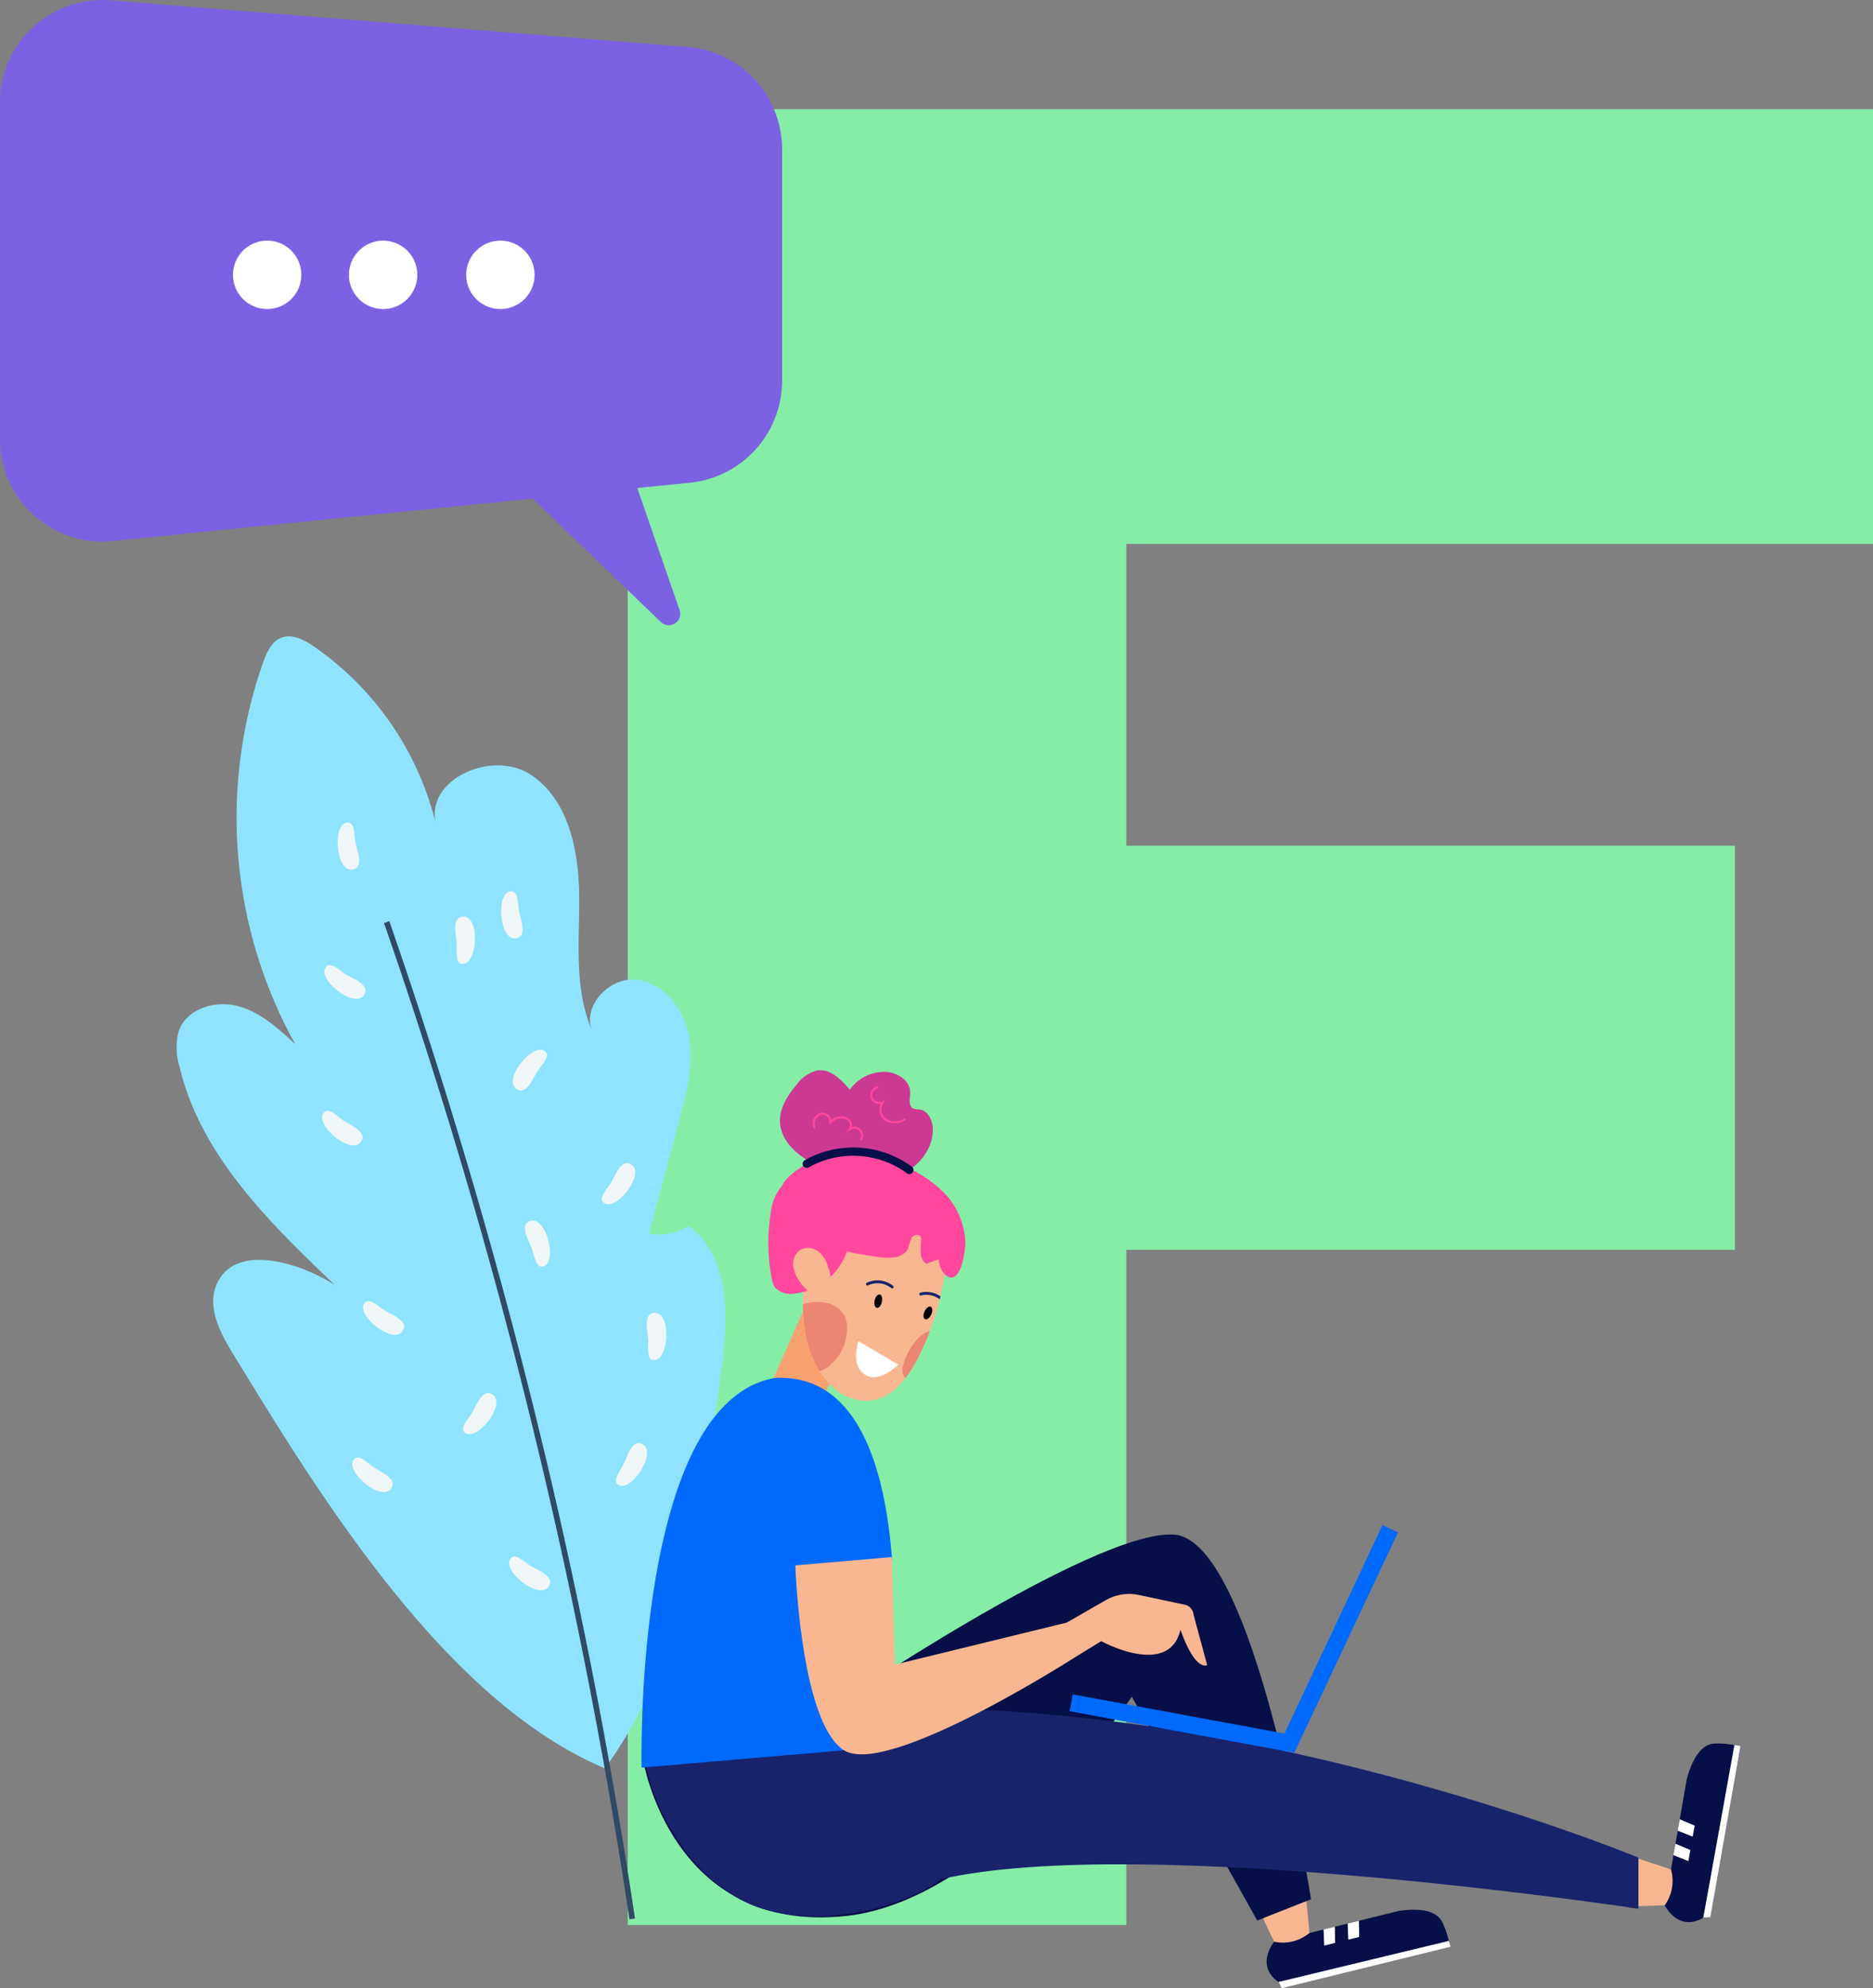 <svg xmlns="http://www.w3.org/2000/svg" xmlns:xlink="http://www.w3.org/1999/xlink" width="228.229" height="242.224" viewBox="0 0 228.229 242.224"><rect x="0" y="0" width="228.229" height="242.224" fill="#808080" stroke="none"/><defs><style>.a,.e,.p,.t,.u{fill:none;}.b{fill:#86eda7;}.c{fill:#8fe3ff;}.d{fill:#f0f6f7;}.e{stroke:#304965;stroke-width:0.683px;}.e,.u{stroke-miterlimit:10;}.f{fill:#7c62e3;}.g{fill:#fff;}.h{fill:#060f47;}.i{fill:#f8b791;}.j{fill:#18236b;}.k{fill:#006aff;}.l{fill:#f8a270;}.m{clip-path:url(#a);}.n{fill:url(#b);}.o{fill:#01010a;}.p{stroke:#18236b;stroke-width:0.351px;}.p,.t,.u{stroke-linecap:round;}.p,.t{stroke-linejoin:round;}.q{fill:#eb8574;}.r{fill:#cb3993;}.s{fill:#ff479d;}.t{stroke:#060f47;}.u{stroke:#ff479d;stroke-width:0.25px;}</style><clipPath id="a"><path class="a" d="M-466.133,453.794c-1.064,4.948-1.714,10.336.493,14.892a9.13,9.13,0,0,0,2.732,3.441,5.783,5.783,0,0,0,4.175,1.144c2.656-.391,4.477-2.857,5.686-5.255a33.321,33.321,0,0,0,2.95-8.609,11.935,11.935,0,0,0,.1-5.176c-.856-3.4-4.094-6.077-6.853-8-2.4-1.671-4.706-1.772-6.6.665A16.674,16.674,0,0,0-466.133,453.794Z" transform="translate(467.114 -445.017)"/></clipPath><linearGradient id="b" x1="-794.152" y1="-134.554" x2="-794.199" y2="-132.611" gradientUnits="objectBoundingBox"><stop offset="0" stop-color="#fff" stop-opacity="0"/><stop offset="0.795" stop-color="#f8b791"/></linearGradient></defs><g transform="translate(0)"><path class="b" d="M-479.505,591.31V370.089h151.74v52.969h-90.981v36.766h74.155v49.231h-74.155V591.31Z" transform="translate(555.994 -356.79)"/><g transform="translate(21.507 77.527)"><path class="c" d="M-504.648,494.608c-1.519-2.489-3.037-5.491-1.926-8.187,2.1-5.1,9.761-2.974,14.43-.033-8.035-7.635-16.451-15.917-18.946-26.716a7.539,7.539,0,0,1-.045-4.256c.968-2.666,4.4-3.722,7.144-3.006s4.943,2.713,7.022,4.642a56.936,56.936,0,0,1-3.884-46.55c.431-1.2,1.023-2.506,2.213-2.963,1.307-.5,2.739.248,3.9,1.037A36.824,36.824,0,0,1-479.856,430.1c-1.149-5.441,7.036-8.939,11.65-5.836s5.818,9.348,5.849,14.909-.649,11.4,1.674,16.456c-1.5-3.052,1.964-6.817,5.339-6.421s5.82,3.684,6.388,7.036-.317,6.76-1.194,10.043q-1.85,6.929-3.7,13.857a6.639,6.639,0,0,0,4.8-.92c5.186,3.717,4.861,11.392,3.994,17.713-2.222,16.191-4.244,34.928-14.174,48.342C-478.7,537.129-494.1,511.884-504.648,494.608Z" transform="translate(511.426 -407.379)"/><g transform="translate(17.749 22.687)"><path class="d" d="M-491.564,430.109c-.134-1.17-.486-2.949.911-2.9,2.05.071,1.617,6.238-.369,5.724-.8-.208-.377-2.012-.543-2.823" transform="translate(507.924 -415.742)"/><path class="d" d="M-478.021,458.132c-.134-1.169-.486-2.949.911-2.9,2.051.071,1.617,6.239-.369,5.722-.8-.208-.375-2.012-.542-2.821" transform="translate(517.708 -395.498)"/><path class="d" d="M-480.056,446.727c.555-1.039,1.278-2.7,2.4-1.867,1.645,1.226-2.222,6.051-3.56,4.5-.541-.629.835-1.869,1.161-2.63" transform="translate(515.41 -403.153)"/><path class="d" d="M-489.881,462.992c.555-1.039,1.278-2.7,2.4-1.867,1.645,1.226-2.222,6.051-3.56,4.5-.541-.627.835-1.867,1.159-2.628" transform="translate(508.314 -391.404)"/><path class="d" d="M-498.21,442.317c1.013.6,2.644,1.393,1.762,2.479-1.294,1.591-5.949-2.479-4.339-3.75.649-.513,1.831.915,2.577,1.271" transform="translate(501.121 -405.824)"/><path class="d" d="M-496.077,466.839c1.014.6,2.646,1.392,1.762,2.477-1.293,1.591-5.949-2.479-4.339-3.75.649-.512,1.831.915,2.577,1.273" transform="translate(502.662 -388.111)"/><path class="d" d="M-497.772,423.285c.288,1.142.87,2.859-.524,2.994-2.041.2-2.418-5.973-.382-5.72.82.1.635,1.945.906,2.727" transform="translate(501.91 -420.551)"/><path class="d" d="M-484.809,439.54c-.58,1.025-1.344,2.67-2.444,1.809-1.616-1.264,2.367-6,3.667-4.409.525.641-.88,1.848-1.223,2.6" transform="translate(510.866 -408.944)"/><path class="d" d="M-486.207,428.145c.288,1.142.87,2.861-.522,3-2.043.2-2.42-5.973-.384-5.722.822.1.635,1.945.906,2.726" transform="translate(510.266 -417.04)"/><path class="d" d="M-495.3,455.695c1.033.563,2.692,1.3,1.848,2.413-1.237,1.636-6.034-2.265-4.47-3.593.632-.536,1.862.849,2.622,1.18" transform="translate(503.209 -396.103)"/><path class="d" d="M-498.033,431.932c1.033.563,2.692,1.3,1.848,2.413-1.237,1.636-6.034-2.265-4.47-3.593.632-.536,1.862.849,2.621,1.18" transform="translate(501.234 -413.269)"/><path class="d" d="M-484.964,473.768c1.033.563,2.69,1.3,1.848,2.413-1.238,1.636-6.034-2.265-4.47-3.593.63-.536,1.862.849,2.621,1.18" transform="translate(510.675 -383.047)"/><path class="d" d="M-479.259,466.684c.461-1.083,1.037-2.8,2.227-2.069,1.746,1.078-1.686,6.221-3.154,4.788-.594-.577.668-1.934.927-2.72" transform="translate(516.131 -388.846)"/><path class="d" d="M-486.076,451.775c-.47-1.078-1.328-2.677.022-3.04,1.981-.532,3.372,5.491,1.323,5.581-.827.034-.949-1.814-1.345-2.541" transform="translate(511.482 -400.214)"/></g><path class="e" d="M-496.558,427.591A677.168,677.168,0,0,1-466.635,549.03" transform="translate(522.167 -392.777)"/></g><g transform="translate(0)"><path class="f" d="M-510.17,428.277l70.322-7.1a12.488,12.488,0,0,0,11.233-12.425V380.541A12.488,12.488,0,0,0-440.1,368.093l-70.324-5.684a12.488,12.488,0,0,0-13.493,12.449v40.993A12.488,12.488,0,0,0-510.17,428.277Z" transform="translate(523.913 -362.368)"/><path class="f" d="M-472.173,395.136l6.442,18.583a1.392,1.392,0,0,1-2.28,1.457l-21.809-21Z" transform="translate(548.541 -339.391)"/><g transform="translate(28.385 29.319)"><path class="g" d="M-499.1,383.555a4.166,4.166,0,0,1-4.165,4.165,4.166,4.166,0,0,1-4.165-4.165,4.166,4.166,0,0,1,4.165-4.165A4.166,4.166,0,0,1-499.1,383.555Z" transform="translate(507.433 -379.39)"/><path class="g" d="M-490.9,383.555a4.165,4.165,0,0,1-4.165,4.165,4.164,4.164,0,0,1-4.163-4.165,4.164,4.164,0,0,1,4.163-4.165A4.165,4.165,0,0,1-490.9,383.555Z" transform="translate(513.363 -379.39)"/><path class="g" d="M-482.6,383.555a4.166,4.166,0,0,1-4.165,4.165,4.166,4.166,0,0,1-4.165-4.165,4.166,4.166,0,0,1,4.165-4.165A4.166,4.166,0,0,1-482.6,383.555Z" transform="translate(519.355 -379.39)"/></g></g><g transform="translate(78.166 130.39)"><g transform="translate(0.204 56.553)"><g transform="translate(74.602 43.306)"><path class="h" d="M-433.386,501.342l15.211-3.755c2.072-.286,4.471-.265,5.279,1.393a10.485,10.485,0,0,1,.789,2.263c-.382.765-20.734,5.005-20.734,5.005l-.105-.052C-435.717,504.151-433.386,501.342-433.386,501.342Z" transform="translate(435.676 -495.035)"/><path class="g" d="M-412.72,499.652l-20.734,5,.377.762,20.564-5.052Z" transform="translate(436.289 -493.443)"/><g transform="translate(8.307 4.483)"><path class="g" d="M-430.277,498.977l1.372-.327.032,1.97-1.329.326Z" transform="translate(430.277 -498.65)"/></g><g transform="translate(11.244 3.761)"><path class="g" d="M-428.572,498.558l1.372-.327.032,1.97-1.329.326Z" transform="translate(428.572 -498.231)"/></g><path class="i" d="M-435.1,497.542l2.289,4.812h0a5.077,5.077,0,0,0,4.1-.906l.2-.158-.51-5.243Z" transform="translate(435.1 -496.047)"/></g><path class="h" d="M-478.413,498.4s3.445,21.244,24.708,18.986c17.923-1.9,34.841-26.714,34.841-26.714l15.279,27.266,6.549-2.591s-6.8-43.894-16.742-44.433-42.307,21.557-42.307,21.557Z" transform="translate(478.413 -470.904)"/><g transform="translate(0.15 21.212)"><g transform="translate(119.002 4.257)"><path class="h" d="M-406.143,505.4l2.7-15.434c.574-2.01,1.559-4.2,3.4-4.27a10.53,10.53,0,0,1,2.391.191c.544.658-3.781,20.993-3.781,20.993l-.09.076C-404.512,508.666-406.143,505.4-406.143,505.4Z" transform="translate(411.469 -485.691)"/><path class="g" d="M-399.628,485.806l-3.78,20.992.849-.038,3.668-20.855Z" transform="translate(413.444 -485.609)"/><g transform="translate(6.383 12.211)"><path class="g" d="M-405.529,494.169l.254-1.388,1.815.765-.237,1.348Z" transform="translate(405.529 -492.781)"/></g><g transform="translate(6.906 9.232)"><path class="g" d="M-405.225,492.439l.254-1.388,1.815.765-.237,1.347Z" transform="translate(405.225 -491.051)"/></g><path class="i" d="M-409.235,499.814l5.326-.155h0a5.079,5.079,0,0,0,.827-4.12l-.062-.252-5.005-1.647Z" transform="translate(409.235 -479.949)"/></g><path class="j" d="M-478.045,487.638c-1.256.374,1.566,13.381,11.339,18.8,7.067,3.92,18.516,1.865,24.544-2.441,24.53-5.6,84.961,3.612,84.961,3.612V501.38S-426.949,472.424-478.045,487.638Z" transform="translate(478.326 -483.219)"/></g></g><path class="k" d="M-410.123,470.247l-11.946,25.389-25.793-4.778-.38,2.054,27.377,5.071,12.63-26.847Z" transform="translate(500.413 -414.826)"/><g transform="translate(15.454)"><path class="l" d="M-464.72,454.118l-4.633,10.528,6.007,2.227,4.008-7.8Z" transform="translate(469.707 -426.478)"/><path class="i" d="M-466.133,453.794c-1.064,4.948-1.714,10.336.493,14.892a9.13,9.13,0,0,0,2.732,3.441,5.783,5.783,0,0,0,4.175,1.144c2.656-.391,4.477-2.857,5.686-5.255a33.321,33.321,0,0,0,2.95-8.609,11.935,11.935,0,0,0,.1-5.176c-.856-3.4-4.094-6.077-6.853-8-2.4-1.671-4.706-1.772-6.6.665A16.674,16.674,0,0,0-466.133,453.794Z" transform="translate(471.325 -433.052)"/><g transform="translate(4.212 11.965)"><g class="m"><g transform="translate(-3.217 13.807)"><path class="n" d="M-459.213,457.792a1.438,1.438,0,0,1-.3.641.6.6,0,0,1-.646.176.6.6,0,0,1-.32-.462,1.621,1.621,0,0,1,.038-.582,16.785,16.785,0,0,1,.518-2.031.756.756,0,0,1,.308-.475C-458.843,454.663-459.131,457.465-459.213,457.792Z" transform="translate(475.114 -451.598)"/><g transform="translate(11.085)"><path class="o" d="M-461.14,454.845c-.1.448-.379.768-.622.713s-.36-.462-.26-.909.377-.768.622-.715S-461.042,454.4-461.14,454.845Z" transform="translate(462.899 -452.387)"/><path class="p" d="M-462.546,453.314a2.844,2.844,0,0,1,3.006.343" transform="translate(462.546 -453.033)"/></g><g transform="translate(17.583 1.407)"><path class="o" d="M-457.633,455.75c-.19.419-.527.675-.754.572s-.258-.524-.069-.942.525-.675.753-.574S-457.445,455.332-457.633,455.75Z" transform="translate(458.912 -453.175)"/><path class="p" d="M-458.773,453.936a2.841,2.841,0,0,1,2.873.947" transform="translate(458.773 -453.85)"/></g><path class="q" d="M-462.954,454.566a3.261,3.261,0,0,1,2.279,1.6,3.28,3.28,0,0,1,.281,1.23,5.893,5.893,0,0,1-2.208,4.9,3.207,3.207,0,0,1-1.163.62,3.16,3.16,0,0,1-1.159.047,4.653,4.653,0,0,1-3.751-2.7C-470.121,456.733-466.149,453.838-462.954,454.566Z" transform="translate(468.982 -452.008)"/><path class="q" d="M-459.977,460.714a1.7,1.7,0,0,0,.381,1.755,1.618,1.618,0,0,0,1.755-.167,6.986,6.986,0,0,0,1.318-1.13c.842-.884,3.025-4.456.472-4.7C-457.984,456.3-459.636,459.177-459.977,460.714Z" transform="translate(475.431 -450.552)"/><path class="g" d="M-463.059,457.231l4.854,2.866s-2.043,2.058-3.691,1.4C-464.22,460.559-463.059,457.231-463.059,457.231Z" transform="translate(473.05 -450.001)"/></g></g></g><path class="r" d="M-468.717,444.573c-.16-1.743.856-3.371,1.984-4.711a4.382,4.382,0,0,1,2.584-1.771c1.579-.207,2.892,1.128,3.918,2.344a5.191,5.191,0,0,1,4.237-2.172c1.468.019,3.1.99,3.119,2.456.009.729-.274,1.693.379,2.015a2.492,2.492,0,0,0,.8.117c1.013.14,1.547,1.311,1.581,2.332.095,2.861-2.358,5.377-5.145,6.03C-459.256,452.15-468.264,449.5-468.717,444.573Z" transform="translate(470.155 -438.071)"/><path class="s" d="M-448.594,458.546a3.035,3.035,0,0,1-.7-1.815l-1.524.553c-.878-.537-.675-1.828-.632-2.856a.828.828,0,0,0-.071-.448c-.22-.381-.853-.2-1.085.172a9.934,9.934,0,0,0-.425,1.247c-.567,1.268-2.341,1.263-3.714,1.056-3.6-.544-7.411-1.178-10.185-3.545a4.659,4.659,0,0,1-1.917-3.8,4.364,4.364,0,0,1,1.528-2.649c2.7-2.461,6.786-2.716,10.374-2.013a14.908,14.908,0,0,1,8.755,4.681,9.278,9.278,0,0,1,2.132,5.431C-446.011,455.544-446.62,460.432-448.594,458.546Z" transform="translate(470.064 -433.712)"/><path class="s" d="M-460.677,456.215a7.725,7.725,0,0,1-5.518,3.633,2.772,2.772,0,0,1-2.491-.649,2.472,2.472,0,0,1-.455-1.163,22.8,22.8,0,0,1-.117-8.035,6.137,6.137,0,0,1,1.125-2.961,4.66,4.66,0,0,1,4.769-1.3C-458.334,447.167-458.88,453.241-460.677,456.215Z" transform="translate(469.559 -432.664)"/><path class="i" d="M-463.538,453.011a3.46,3.46,0,0,0-1.221-1.957,2.011,2.011,0,0,0-2.21-.152,2.085,2.085,0,0,0-.818,1.977,4.332,4.332,0,0,0,.909,2.034,3.754,3.754,0,0,0,1.35,1.235,1.7,1.7,0,0,0,1.752-.112c.787-.627.6-1.85.339-2.823" transform="translate(470.828 -428.992)"/><path class="t" d="M-466.838,445.31a11.552,11.552,0,0,1,12.5.751" transform="translate(471.524 -433.914)"/><path class="u" d="M-466.273,442.813a1.3,1.3,0,0,1,.756-1.65c.653-.181,1.409.541,1.144,1.164a1.545,1.545,0,0,1,1.2-.723,1.37,1.37,0,0,1,1.1.329.843.843,0,0,1,.127,1.075.99.99,0,0,1,1.187.088.989.989,0,0,1,.188,1.175" transform="translate(471.883 -435.857)"/><path class="u" d="M-461.5,439.276a1.017,1.017,0,0,0-.729,1.273,1.016,1.016,0,0,0,1.357.553,1.546,1.546,0,0,0,.382,2.141,2.089,2.089,0,0,0,2.3-.066" transform="translate(474.817 -437.2)"/></g><path class="k" d="M-478.519,507.317l29.756-2.556a62.542,62.542,0,0,1-1.5-13.321A24.535,24.535,0,0,1-448,481.9c-.875-11.363-4.26-22.591-14.292-22.057C-479.576,462.9-478.519,507.317-478.519,507.317Z" transform="translate(478.531 -422.354)"/><path class="i" d="M-467.644,473.512l11.754-1.009.382,13.1,20.927-5.114,4.749-2.728a5.738,5.738,0,0,1,4.053-.637l5.593,1.185a1.342,1.342,0,0,1,1.056,1.2l1.662,6.149s-1.405.906-3.25-4.3c-1.411,5.922-9.654,1.393-9.654,1.393l-2.985,1.827s-23.016,14.806-28.347,11.468S-467.644,473.512-467.644,473.512Z" transform="translate(486.396 -413.197)"/></g></g></svg>